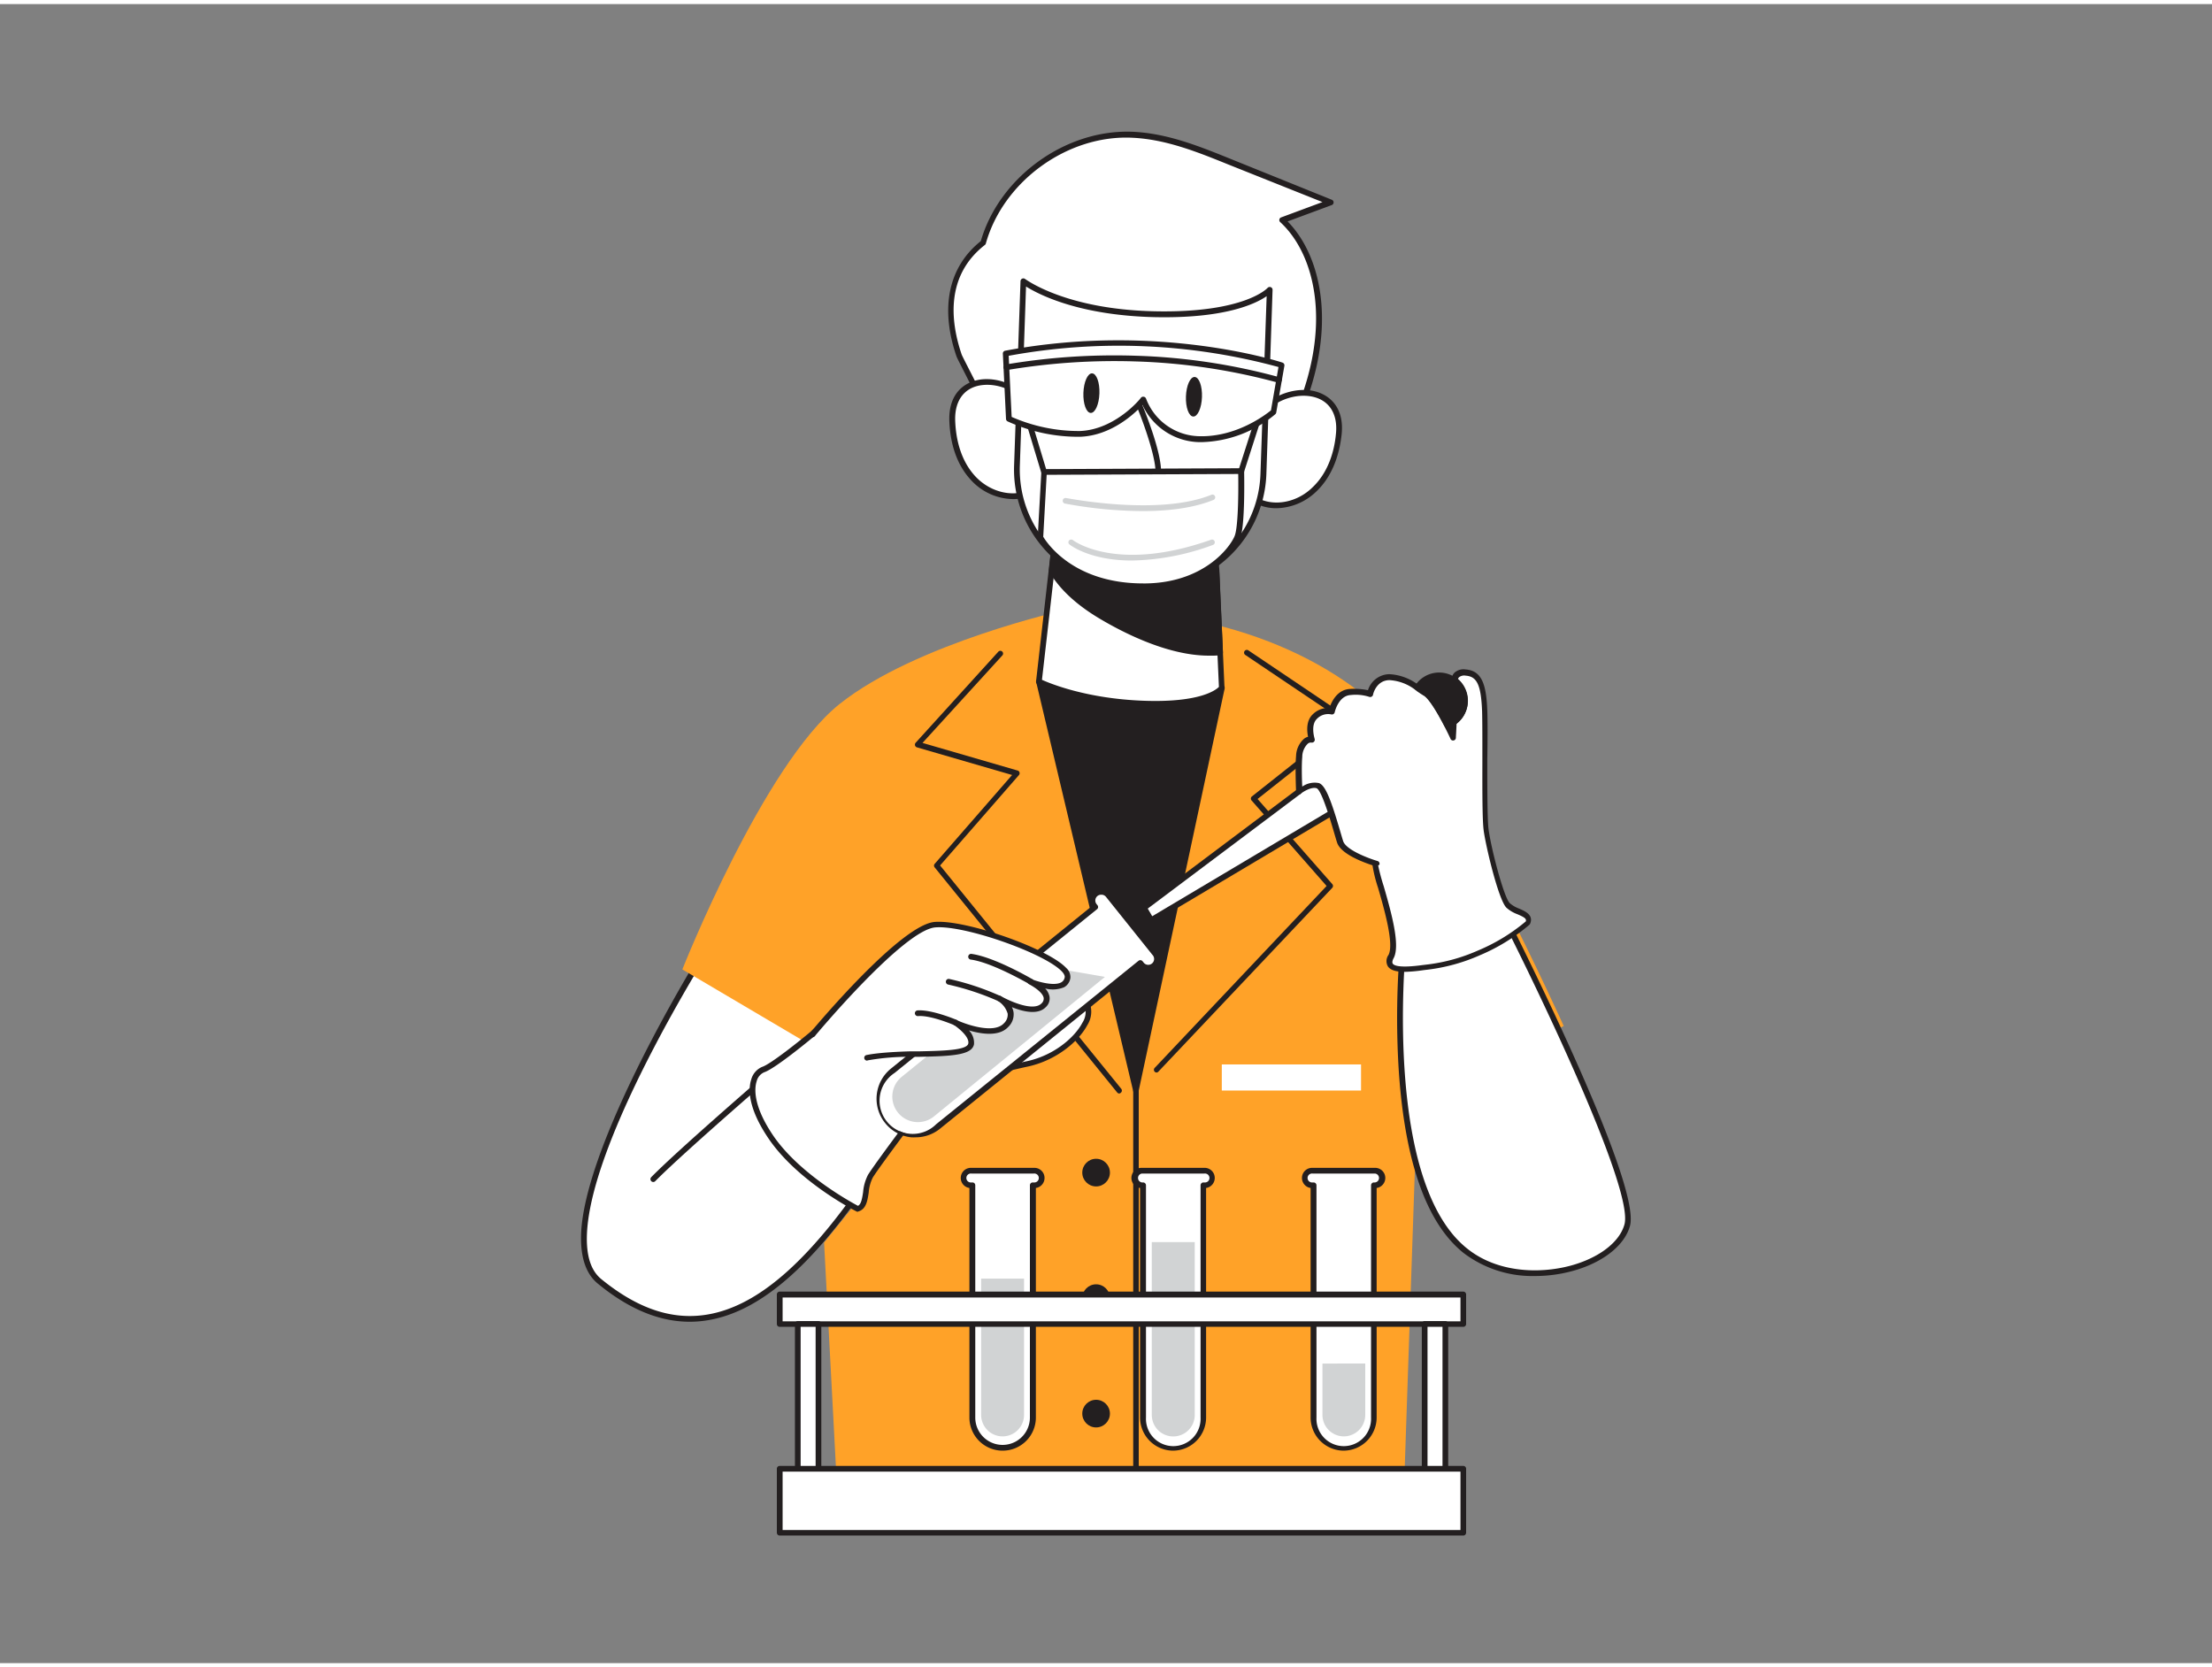 <svg xmlns="http://www.w3.org/2000/svg" viewBox="0 0 400 300" width="406" height="306" class="illustration styles_illustrationTablet__1DWOa"><rect x="0" y="0" width="400" height="300" fill="#808080" stroke="none"/><g id="_357_laboratory_analyst_flatline" data-name="#357_laboratory_analyst_flatline"><path d="M133.27,162.6c-1,.59-38,57.64-24.82,68.39,18,14.66,33.53,4.6,50.59-21.66l-9.18-31.83Z" fill="#fff"></path><path d="M124.73,238.27c-5.48,0-11-2.27-16.61-6.88-2.3-1.87-3.3-5.15-3-9.75,1.38-19.15,26.48-58.66,27.85-59.48a.51.51,0,0,1,.61.05l16.59,14.9a.51.51,0,0,1,.15.24l9.19,31.84a.52.52,0,0,1-.06.42c-11.59,17.82-21.63,26.85-31.61,28.41A19.55,19.55,0,0,1,124.73,238.27Zm8.59-74.93c-3.11,4.2-28,43.16-27.18,60.82.14,3,1,5.12,2.63,6.43,6.5,5.29,12.7,7.39,18.94,6.41,9.63-1.51,19.42-10.33,30.77-27.75l-9.08-31.47Z" fill="#231f20"></path><path d="M118.13,213a.51.51,0,0,1-.36-.15.52.52,0,0,1,0-.73c5.2-5.31,23.08-20.68,23.26-20.84a.52.52,0,1,1,.67.79c-.18.15-18,15.49-23.2,20.77A.49.49,0,0,1,118.13,213Z" fill="#231f20"></path><path d="M192.64,109.56s-27,6-40.81,17-28.44,48-28.44,48l30.86,18.21,0,24.69-5.23,6.5,2.49,47.18H253.8l2.48-72.9,26.49-13.45s-18.38-40.7-29.53-53.5S221,108.58,192.64,109.56Z" fill="#ffa228"></path><path d="M202.4,197a.5.5,0,0,1-.38-.19l-33-40.7a.49.49,0,0,1,0-.64l14-16.07-17.22-5a.51.51,0,0,1-.23-.82l15-16.52a.5.5,0,0,1,.73.67L166.82,133.6l17.21,5a.49.49,0,0,1,.33.34.5.5,0,0,1-.1.47L170,155.76l32.76,40.39a.5.5,0,0,1-.07.7A.54.54,0,0,1,202.4,197Z" fill="#231f20"></path><path d="M209.15,193.2a.45.45,0,0,1-.34-.14.49.49,0,0,1,0-.7l31.08-32.89L226.32,144a.49.49,0,0,1-.12-.37.52.52,0,0,1,.18-.35l16.92-13.4-18.07-12.16a.5.5,0,1,1,.55-.83l18.64,12.55a.44.44,0,0,1,.22.39.49.49,0,0,1-.18.41l-17.05,13.5,13.51,15.39a.5.5,0,0,1,0,.67L209.51,193A.48.48,0,0,1,209.15,193.2Z" fill="#231f20"></path><path d="M187.87,122.5l17.54,74,15.53-72.81S199.4,124.93,187.87,122.5Z" fill="#231f20"></path><path d="M205.41,197a.49.49,0,0,1-.48-.38l-17.55-74a.49.49,0,0,1,.13-.46A.52.52,0,0,1,188,122c11.34,2.39,32.73,1.15,32.94,1.14a.55.55,0,0,1,.41.17.52.52,0,0,1,.11.43L205.9,196.56a.5.5,0,0,1-.48.4Zm-16.88-73.82,16.86,71.05,14.93-70C216.71,124.36,199,125.13,188.53,123.14Z" fill="#231f20"></path><path d="M234.13,75.33c5-10.93,7.26-27.48-2.29-36.26l8.71-3.23-18.26-7.37c-5.65-2.28-11.44-4.6-17.53-4.86-12-.52-23.74,8-27,19.55-6.7,5.22-6.83,13.11-4.38,20.35.39,1.14,9.48,17.46,6.59,17.28,8.42.52,16.91,1.24,25.4,1.11C212.14,81.8,230.53,83.28,234.13,75.33Z" fill="#fff"></path><path d="M212.3,82.46c-1.28,0-2.51,0-3.63,0s-2.37,0-3.27,0c-6.89.1-13.86-.36-20.6-.8L180,81.31h0a.51.51,0,0,1-.48-.55.49.49,0,0,1,.54-.48h0c.49-.76-1.48-5.52-5.88-14.11-.76-1.5-1.14-2.23-1.23-2.5-3-8.79-1.41-16.18,4.41-20.81,3.36-11.62,15.37-20.28,27.46-19.77,6.25.27,12.07,2.62,17.7,4.9l18.26,7.37a.52.52,0,0,1,0,1l-7.94,2.94c6.32,6.43,9.25,19.9,1.82,36.27h0C231.77,81.78,220.72,82.46,212.3,82.46Zm-6.1-1.08,2.48,0c7.69.1,22,.29,25-6.28h0c7.45-16.42,4.27-29.74-2.17-35.67a.49.49,0,0,1-.16-.48.49.49,0,0,1,.33-.38l7.46-2.77L222.1,29c-5.55-2.25-11.29-4.56-17.36-4.83C193.09,23.6,181.43,32,178.27,43.3a.48.48,0,0,1-.18.26c-7.13,5.57-6.22,13.83-4.2,19.78.07.21.58,1.2,1.17,2.36,3.94,7.69,6.23,12.69,6,14.64l3.83.25c6.72.44,13.67.9,20.51.79Zm27.93-6h0Z" fill="#231f20"></path><path d="M226.11,77.88c1.79-9.13,17.11-10.86,16-.06a16,16,0,0,1-4.41,10c-2.71,2.56-7,3.68-10.31,2" fill="#fff"></path><path d="M230.83,91.16a8.33,8.33,0,0,1-3.69-.82.52.52,0,0,1,.46-.93c3,1.46,7,.66,9.72-2,3-2.82,4-6.83,4.26-9.7.39-3.76-1.36-6.3-4.69-6.8-4.1-.61-9.31,2.12-10.27,7a.52.52,0,0,1-.61.41.53.53,0,0,1-.41-.61c1.08-5.47,6.9-8.52,11.44-7.84,3.05.46,6.11,2.78,5.57,7.93-.32,3-1.37,7.3-4.58,10.34A10.61,10.61,0,0,1,230.83,91.16Z" fill="#231f20"></path><path d="M188.13,76.56c-1.16-9.23-16.32-12-15.95-1.17a16,16,0,0,0,3.72,10.3c2.51,2.75,6.68,4.16,10.14,2.75" fill="#fff"></path><path d="M183.13,89.51A10.5,10.5,0,0,1,175.52,86c-3-3.26-3.74-7.58-3.85-10.63-.18-5.18,3-7.28,6.1-7.53,4.59-.35,10.18,3.08,10.87,8.62a.52.52,0,0,1-1,.13c-.61-5-5.63-8.06-9.76-7.72-3.36.27-5.28,2.68-5.15,6.46.1,2.88.8,6.95,3.58,10,2.56,2.8,6.49,3.87,9.56,2.62a.52.52,0,1,1,.39,1A8.18,8.18,0,0,1,183.13,89.51Z" fill="#231f20"></path><path d="M187.87,122.5s7,3.58,19,4,14-2.85,14-2.85l-.29-6.44-.66-15-.63-14-27.47-1-1.31,11.38-.41,3.69Z" fill="#fff"></path><path d="M208.94,127.05c-.65,0-1.33,0-2.05,0-12-.42-19-3.9-19.26-4.05a.53.53,0,0,1-.28-.52l4-35.2a.51.51,0,0,1,.53-.45l27.47.95a.5.5,0,0,1,.49.49l1.59,35.39a.61.61,0,0,1-.08.3C221.29,124.05,219.32,127.05,208.94,127.05Zm-20.52-4.86c1.5.68,8.15,3.43,18.51,3.79,10.16.35,13-2,13.49-2.51l-1.56-34.72-26.51-.92Z" fill="#231f20"></path><path d="M190.17,102.37c2,3.41,5.3,6.14,8.75,8.22,5.8,3.48,14.52,7.46,21.73,6.62l-.66-15a67.2,67.2,0,0,1-15.84-.44c-4.62-.57-9.38-1.19-13.57-3.12Z" fill="#231f20"></path><path d="M218.6,117.82c-7.41,0-15.53-4.16-19.93-6.8-4.17-2.51-7.17-5.34-8.93-8.4a.56.56,0,0,1-.06-.31l.4-3.69a.51.51,0,0,1,.25-.38.53.53,0,0,1,.46,0c4.24,2,9.12,2.56,13.42,3.08a66.3,66.3,0,0,0,15.73.45.48.48,0,0,1,.37.11.5.5,0,0,1,.18.36l.66,15a.49.49,0,0,1-.44.51A18.39,18.39,0,0,1,218.6,117.82Zm-27.91-15.56a23.81,23.81,0,0,0,8.49,7.9c4.62,2.78,13.41,7.26,20.95,6.6l-.61-14a67.93,67.93,0,0,1-15.44-.5c-4.16-.51-8.86-1.08-13.08-2.88Z" fill="#231f20"></path><path d="M204.22,105.22l2.45.08A21.06,21.06,0,0,0,228.45,85l1.16-33.32s-4.16,4.74-20.8,4.4-23.75-6-23.75-6L183.9,83.44A21.07,21.07,0,0,0,204.22,105.22Z" fill="#fff"></path><path d="M207.41,105.83h-.76l-2.45-.09a21.57,21.57,0,0,1-20.82-22.31l1.16-33.33a.52.52,0,0,1,.3-.45.51.51,0,0,1,.54.07c.07,0,7.2,5.49,23.44,5.83s20.36-4.18,20.4-4.23a.53.53,0,0,1,.58-.13.51.51,0,0,1,.32.49L229,85A21.61,21.61,0,0,1,207.41,105.83ZM185.54,51.07l-1.12,32.38a20.56,20.56,0,0,0,19.82,21.25h0l2.45.09A20.53,20.53,0,0,0,227.93,85l1.12-32.18c-2,1.38-7.54,4.06-20.25,3.79C195.09,56.29,187.83,52.51,185.54,51.07Z" fill="#231f20"></path><path d="M206.66,86.86a35,35,0,0,1-4.33-.28.52.52,0,0,1-.44-.59.53.53,0,0,1,.59-.44,31.22,31.22,0,0,0,6,.21.28.28,0,0,0,.26-.16c.92-1.48-1.4-8.5-3.07-12.58a.51.51,0,0,1,.28-.67.52.52,0,0,1,.67.28c.76,1.84,4.46,11.16,3,13.51a1.29,1.29,0,0,1-1.06.65C207.91,86.84,207.27,86.86,206.66,86.86Z" fill="#231f20"></path><path d="M188.79,84.6l-.66,11.84s4.64,9.06,19.12,8.83c10.76-.16,15.54-6.67,16.47-8.83s.71-12,.71-12Z" fill="#fff"></path><path d="M206.71,105.79c-14.2,0-18.85-8.73-19-9.11a.49.49,0,0,1-.06-.27l.66-11.84a.52.52,0,0,1,.52-.48l35.64-.16h0a.51.51,0,0,1,.51.51c0,.4.22,10-.74,12.21-1.08,2.48-6.21,9-16.94,9.14Zm-18.06-9.47c.6,1,5.39,8.44,18.08,8.44h.51c10.19-.16,15-6.21,16-8.52.69-1.59.72-8.25.67-11.27l-34.64.15Z" fill="#231f20"></path><path d="M204.69,100.62c-7.53,0-11.08-2.73-11.3-2.91a.5.5,0,0,1-.08-.7.52.52,0,0,1,.71-.08c.07.06,7.87,6,25-.08a.5.5,0,0,1,.34.94A44.16,44.16,0,0,1,204.69,100.62Z" fill="#d1d3d4"></path><path d="M206.58,91.68a78.36,78.36,0,0,1-14-1.36.5.5,0,0,1,.2-1c.17,0,16.71,3.31,26.28-.59a.5.5,0,0,1,.38.93C215.65,91.2,211,91.68,206.58,91.68Z" fill="#d1d3d4"></path><path d="M188.79,85.12a.51.51,0,0,1-.49-.37l-4.91-16.23a.52.52,0,0,1,.35-.64.51.51,0,0,1,.64.34l4.9,16.23a.52.52,0,0,1-.34.65Z" fill="#231f20"></path><path d="M224.43,85a.44.44,0,0,1-.16,0,.52.52,0,0,1-.33-.65l4.53-14.09a.52.52,0,0,1,1,.32l-4.53,14.09A.5.5,0,0,1,224.43,85Z" fill="#231f20"></path><path d="M231.75,65.3s-22-7.38-49.88-2.13L182.44,75a30.49,30.49,0,0,0,12.88,2.72c6.73-.26,11.43-6.17,11.43-6.17a11.12,11.12,0,0,0,10.06,7.14c7.72.24,13.46-4.91,13.46-4.91Z" fill="#fff"></path><path d="M217.35,79.21h-.56a11.59,11.59,0,0,1-10.19-6.71c-1.45,1.58-5.64,5.52-11.26,5.74a30.74,30.74,0,0,1-13.13-2.78.51.51,0,0,1-.29-.44l-.57-11.81a.51.51,0,0,1,.42-.53c27.71-5.22,49.92,2.07,50.14,2.15a.52.52,0,0,1,.35.57l-1.48,8.47a.56.56,0,0,1-.16.29A21.62,21.62,0,0,1,217.35,79.21ZM206.75,71h.09a.55.55,0,0,1,.4.34,10.51,10.51,0,0,0,9.59,6.8c6.8.19,12.07-3.93,13-4.67l1.36-7.84A110,110,0,0,0,182.4,63.6l.54,11.05A30.2,30.2,0,0,0,195.3,77.2c6.42-.26,11-5.92,11-6A.51.51,0,0,1,206.75,71Z" fill="#231f20"></path><ellipse cx="215.91" cy="71" rx="3.58" ry="1.45" transform="translate(137.45 284.32) rotate(-88.01)" fill="#231f20"></ellipse><ellipse cx="197.36" cy="70.36" rx="3.58" ry="1.45" transform="translate(120.19 265.15) rotate(-88.01)" fill="#231f20"></ellipse><path d="M231.29,68.47l-.15,0a110.68,110.68,0,0,0-25.74-3.85,117.47,117.47,0,0,0-23.31,1.56.53.53,0,0,1-.61-.41.5.5,0,0,1,.4-.6,117.93,117.93,0,0,1,23.54-1.58,110.81,110.81,0,0,1,26,3.9.51.51,0,0,1,.34.64A.52.52,0,0,1,231.29,68.47Z" fill="#231f20"></path><path d="M155.11,217.86s-10.34-5.25-15.59-12.8-3.45-11.7-1.48-12.36,8.9-6.43,8.9-6.43S162,172.16,167.62,171s15.92,8.2,19.69,9,8-2.13,9.35,1-3.94,9.25-11.16,10.7a167.65,167.65,0,0,0-16.57,4.56S159,209.33,157.41,212C156.2,213.9,157,217.37,155.11,217.86Z" fill="#fff"></path><path d="M155.11,218.38a.46.46,0,0,1-.23-.06c-.43-.21-10.52-5.39-15.78-13-4-5.81-3.77-9.3-3.25-10.87a3.44,3.44,0,0,1,2-2.28c1.54-.51,6.83-4.75,8.73-6.34.6-.56,15.25-14.2,20.9-15.37,3.73-.77,9.33,2.81,13.82,5.68,2.46,1.58,4.79,3.07,6.09,3.35a11.53,11.53,0,0,0,4.33-.2c2.18-.38,4.44-.77,5.39,1.49a4.57,4.57,0,0,1-.51,3.89c-1.52,2.86-5.61,6.43-11,7.51a164.73,164.73,0,0,0-16.36,4.5c-1,1.36-9.89,13.07-11.41,15.51a7.21,7.21,0,0,0-.74,2.72c-.23,1.49-.46,3-1.86,3.41Zm13.53-47a4.56,4.56,0,0,0-.92.09c-5.37,1.11-20.27,15-20.42,15.13-.31.26-7.05,5.87-9.09,6.55a2.39,2.39,0,0,0-1.38,1.63c-.37,1.11-.81,4.31,3.11,10,4.73,6.79,13.76,11.76,15.21,12.53.55-.28.73-1.16.93-2.51a8.25,8.25,0,0,1,.89-3.11c1.63-2.61,11.15-15.18,11.55-15.71a.45.45,0,0,1,.25-.18,168.88,168.88,0,0,1,16.63-4.58c5.09-1,8.91-4.33,10.32-7a3.68,3.68,0,0,0,.47-3c-.6-1.43-1.94-1.27-4.26-.87a12.46,12.46,0,0,1-4.73.19c-1.48-.33-3.77-1.79-6.43-3.49C176.82,174.52,172,171.42,168.64,171.42Z" fill="#231f20"></path><path d="M208.8,171.56l-8.45-10.45a1.57,1.57,0,1,0-2.44,2l.15.18-36.61,29.61A6.48,6.48,0,0,0,169.6,203l36.61-29.61.15.18a1.57,1.57,0,1,0,2.44-2Z" fill="#fff"></path><path d="M165.54,204.92a6.28,6.28,0,0,1-.75,0,6.92,6.92,0,0,1-4.71-2.56,7,7,0,0,1,1-9.84l36.23-29.3a2.08,2.08,0,0,1,2-3.15,2,2,0,0,1,1.4.76l8.45,10.44h0a2.09,2.09,0,0,1-3,2.84l-36.22,29.29A7,7,0,0,1,165.54,204.92Zm33.59-43.87a1.05,1.05,0,0,0-.82,1.72l.15.18a.55.55,0,0,1,.11.38.47.47,0,0,1-.19.34l-36.61,29.61a6,6,0,1,0,7.51,9.28L205.88,173a.52.52,0,0,1,.73.08l.15.18a1.06,1.06,0,1,0,1.64-1.33h0L200,161.44a1.06,1.06,0,0,0-.71-.39Z" fill="#231f20"></path><path d="M162.39,200.46h0a4.61,4.61,0,0,1,.68-6.49l24.8-20.12,11.94,2.06-30.93,25.24A4.62,4.62,0,0,1,162.39,200.46Z" fill="#d1d3d4"></path><path d="M156.79,190.53s1.8-.49,7.88-.65,10.61-.08,10.93-1.89-2.81-3.86-2.81-3.86,6.64,3.12,9.1.5-1.14-4.84-1.14-4.84,5.87,3.37,7.95,1.23-2.38-4.3-2.38-4.3,6.24,2.49,6.73-.79-17.88-10-24-9.52-22.16,19.86-22.16,19.86" fill="#fff"></path><path d="M156.79,191.05a.51.51,0,0,1-.14-1c.08,0,1.94-.51,8-.68l1.7,0c4.38-.1,8.52-.2,8.75-1.42s-1.85-2.85-2.59-3.33a.52.52,0,0,1-.17-.69.51.51,0,0,1,.67-.21c1.75.82,6.7,2.53,8.51.6a2.13,2.13,0,0,0,.7-1.76,4,4,0,0,0-1.74-2.28.53.53,0,0,1-.18-.71.52.52,0,0,1,.7-.18c1.54.88,5.85,2.84,7.33,1.32a1.15,1.15,0,0,0,.4-1c-.19-1.06-2-2.14-2.63-2.46a.52.52,0,0,1-.25-.67.52.52,0,0,1,.67-.27c1,.42,4.07,1.34,5.4.58a1.24,1.24,0,0,0,.62-1c0-.22-.14-.55-.49-.93-3.12-3.34-17.68-8.44-22.91-8-5.79.47-21.64,19.48-21.8,19.67a.51.51,0,0,1-.73.06.5.5,0,0,1-.06-.72c.66-.8,16.29-19.54,22.5-20,5.54-.43,20.42,4.76,23.75,8.32a2.19,2.19,0,0,1,.76,1.79,2.26,2.26,0,0,1-1.13,1.7A5.38,5.38,0,0,1,189,178a3,3,0,0,1,.78,1.46,2.12,2.12,0,0,1-.67,1.92c-1.42,1.46-4.12.82-6.13,0a3,3,0,0,1,.31,1,3.15,3.15,0,0,1-1,2.61c-1.64,1.75-4.8,1.27-7.07.6a3.2,3.2,0,0,1,.91,2.5c-.37,2-4.1,2.14-9.74,2.27l-1.69,0a42.72,42.72,0,0,0-7.76.64Z" fill="#231f20"></path><path d="M172.79,184.65a.52.52,0,0,1-.21,0S168.33,182.8,166,183a.53.53,0,0,1-.56-.47.52.52,0,0,1,.48-.56c2.56-.18,6.87,1.63,7.05,1.71a.52.52,0,0,1,.27.68A.51.51,0,0,1,172.79,184.65Z" fill="#231f20"></path><path d="M180.75,180.3a.49.49,0,0,1-.21,0,48.27,48.27,0,0,0-9.07-3,.52.52,0,0,1-.42-.6.5.5,0,0,1,.59-.42,47.79,47.79,0,0,1,9.32,3.11.52.52,0,0,1,.26.68A.52.52,0,0,1,180.75,180.3Z" fill="#231f20"></path><path d="M186.32,177.23a.54.54,0,0,1-.26-.07c-.06,0-6.63-3.86-10.52-4.38a.52.52,0,0,1-.45-.58.52.52,0,0,1,.58-.45c4.1.56,10.64,4.36,10.92,4.52a.52.52,0,0,1-.27,1Z" fill="#231f20"></path><path d="M253.8,169.41s-4.67,43.33,11.17,56c9.84,7.88,27.1,3.28,29.29-4.59s-23.07-57.4-23.07-57.4Z" fill="#fff"></path><path d="M277.58,230a20.57,20.57,0,0,1-12.94-4.18c-6.68-5.35-10.62-16.5-11.71-33.13a153.53,153.53,0,0,1,.35-23.34.52.52,0,0,1,.35-.43l17.39-6a.52.52,0,0,1,.63.26c1,2,25.32,49.79,23.1,57.77-.92,3.31-4.42,6.25-9.37,7.84A25.65,25.65,0,0,1,277.58,230Zm-23.3-60.21c-.38,4-3.71,43.44,11,55.22,6,4.84,14.43,4.54,19.77,2.81,4.62-1.49,7.87-4.16,8.7-7.14,1.68-6-14.08-39.43-22.83-56.62Z" fill="#231f20"></path><path d="M234.88,142.4l-28,21,1.31,2.23L244,144.37s1.28-6.73-2.72-6.89S234.88,142.4,234.88,142.4Z" fill="#fff"></path><path d="M208.18,166.16h-.13a.55.55,0,0,1-.32-.24l-1.31-2.23a.52.52,0,0,1,.14-.67l27.91-20.95c.41-.82,2.78-5.26,6.78-5.1a3.05,3.05,0,0,1,2.37,1.16c1.63,2.06.87,6.17.84,6.35a.51.51,0,0,1-.25.34l-35.77,21.28A.48.48,0,0,1,208.18,166.16Zm-.63-2.6.81,1.38,35.12-20.89c.13-.84.48-3.84-.67-5.29a2,2,0,0,0-1.6-.77c-3.64-.12-5.84,4.57-5.86,4.62a.53.53,0,0,1-.16.2Zm27.33-21.16h0Z" fill="#231f20"></path><path d="M276.34,166.07a34,34,0,0,1-8.95,5.46,32.09,32.09,0,0,1-9.52,2.58c-1.52.16-8.1,1.34-6.33-1.93s-3.81-17.17-2.69-16.79c0,0-5.83-1.71-6.57-3.93s-2.59-9.71-4.07-10.17-3.33,1.11-3.33,1.11-.18-4.35,0-6.39,1.3-3.23,2.31-3c0,0-.92-2.77.56-4.16a3.32,3.32,0,0,1,3.05-.93s.74-3.42,3.42-3.51,3.52.37,3.52.37.65-3,3.51-3,4.63,1.75,6.48,2.86,5,8,5,8,.27-4.26.18-7-.37-4.81,2.13-4.63,3.24,2.22,3.42,6.94-.14,18.27.28,21.46,2.72,12.43,4,13.69S277,164.29,276.34,166.07Z" fill="#fff"></path><path d="M254.05,175c-1.4,0-2.57-.23-3.08-1a1.9,1.9,0,0,1,.11-2.05c1.06-1.95-.78-8.35-1.89-12.17a25.22,25.22,0,0,1-1-4.05c-1.54-.5-5.71-2-6.4-4.1-.15-.45-.35-1.14-.58-1.93-.62-2.09-2.24-7.63-3.15-7.91s-2.39.62-2.85,1a.51.51,0,0,1-.54.08.5.5,0,0,1-.3-.45c0-.18-.19-4.41,0-6.45a4.35,4.35,0,0,1,1.44-3.12,1.92,1.92,0,0,1,.73-.36c-.21-1-.39-2.9.86-4.07a3.94,3.94,0,0,1,3-1.13c.33-1,1.35-3.36,3.78-3.45a12,12,0,0,1,3.19.23,4.14,4.14,0,0,1,3.85-2.9h0a9.41,9.41,0,0,1,5.52,2.15c.4.27.8.54,1.2.78,1.36.82,3.22,4.2,4.32,6.37.06-1.47.13-3.46.08-5l0-.6c-.07-1.79-.12-3.2.71-4a2.46,2.46,0,0,1,2-.55c3,.22,3.72,2.89,3.9,7.43.07,1.92.06,5.28,0,8.83,0,5,0,10.72.22,12.58.46,3.54,2.77,12.33,3.83,13.4a5.41,5.41,0,0,0,1.7,1c1.12.49,2.65,1.15,2,2.73a.66.66,0,0,1-.14.2A34.28,34.28,0,0,1,267.6,172a33,33,0,0,1-9.67,2.63l-.57.07A27.82,27.82,0,0,1,254.05,175Zm-4.83-19.22a36.33,36.33,0,0,0,1,3.73c1.29,4.49,3.06,10.63,1.8,13-.17.31-.33.73-.17,1,.61.88,4.22.42,5.41.26l.59-.07a32,32,0,0,0,9.37-2.54,33.43,33.43,0,0,0,8.7-5.29c.13-.46-.19-.72-1.52-1.29a6.14,6.14,0,0,1-2-1.19c-1.45-1.47-3.75-11.21-4.11-14-.25-1.93-.24-7.42-.23-12.72,0-3.54,0-6.89-.05-8.79-.19-4.73-.91-6.29-2.95-6.44a1.51,1.51,0,0,0-1.2.27c-.5.48-.45,1.75-.4,3.22l0,.6c.09,2.77-.19,7-.19,7.08a.51.51,0,0,1-1,.18c-.86-1.86-3.39-6.88-4.8-7.73-.41-.24-.82-.52-1.24-.81a8.46,8.46,0,0,0-4.94-2h0c-2.41,0-3,2.53-3,2.64a.5.5,0,0,1-.29.36.53.53,0,0,1-.46,0h0a8,8,0,0,0-3.25-.31c-2.25.08-2.93,3.08-2.93,3.11a.55.55,0,0,1-.24.34.54.54,0,0,1-.41.05,2.8,2.8,0,0,0-2.56.8c-1.22,1.15-.42,3.6-.42,3.63a.52.52,0,0,1-.58.67.85.85,0,0,0-.66.2,3.37,3.37,0,0,0-1,2.39c-.13,1.4-.08,4,0,5.37a3.92,3.92,0,0,1,3-.64c1.21.38,2.24,3.2,3.83,8.61.23.78.42,1.45.57,1.9.54,1.61,4.68,3.14,6.22,3.59h0a.5.5,0,0,1,.33.64A.55.55,0,0,1,249.22,155.75Zm27.12,10.32h0Z" fill="#231f20"></path><path d="M265,126a4.66,4.66,0,0,1-2.1,3.91c0-1.39.09-3.07,0-4.41a15.12,15.12,0,0,1,.07-3.32A4.66,4.66,0,0,1,265,126Z" fill="#fff"></path><path d="M262.87,130.38a.51.51,0,0,1-.25-.06.55.55,0,0,1-.27-.47c0-1.43.09-3.07,0-4.37l0-.53a11.3,11.3,0,0,1,.1-2.93.51.51,0,0,1,.32-.36.51.51,0,0,1,.48.06,5.2,5.2,0,0,1-.13,8.58A.46.46,0,0,1,262.87,130.38Zm.51-7.21c0,.51,0,1.1,0,1.74l0,.54c0,1,0,2.14,0,3.26a4.18,4.18,0,0,0,0-5.54Z" fill="#231f20"></path><path d="M265,126a4.66,4.66,0,0,1-2.1,3.91,4.82,4.82,0,0,1-1.17.55c-1.07-2.11-2.78-5.17-4-5.88-.48-.29-1-.63-1.45-1A4.67,4.67,0,0,1,265,126Z" fill="#231f20"></path><path d="M261.7,130.91a.49.49,0,0,1-.44-.27c-1.58-3.11-3-5.18-3.79-5.67-.34-.21-.68-.44-1-.68L256,124a.51.51,0,0,1-.16-.67,5.17,5.17,0,1,1,7.29,7,4.89,4.89,0,0,1-1.29.61A.39.39,0,0,1,261.7,130.91ZM257,123.45l0,0c.33.23.66.45,1,.65,1.2.72,2.78,3.4,3.95,5.68a3.82,3.82,0,0,0,.66-.35,4.17,4.17,0,1,0-5.63-6Z" fill="#231f20"></path><rect x="220.94" y="191.74" width="25.18" height="4.72" fill="#fff"></rect><circle cx="198.21" cy="211.3" r="2.5" fill="#231f20"></circle><circle cx="198.21" cy="234" r="2.5" fill="#231f20"></circle><circle cx="198.21" cy="254.88" r="2.5" fill="#231f20"></circle><path d="M205.41,269.28a.49.49,0,0,1-.49-.49V196.46a.5.5,0,1,1,1,0v72.33A.49.49,0,0,1,205.41,269.28Z" fill="#231f20"></path><path d="M187,211h-11.3a1.33,1.33,0,0,0,0,2.65h.2v42a5.45,5.45,0,1,0,10.9,0v-42h.2a1.33,1.33,0,0,0,0-2.65Z" fill="#fff"></path><path d="M181.3,261.58a6,6,0,0,1-6-6V214.08a1.83,1.83,0,0,1,.32-3.64H187a1.83,1.83,0,0,1,.32,3.64v41.53A6,6,0,0,1,181.3,261.58Zm-5.65-50.11a.81.81,0,1,0,0,1.61h.2a.51.51,0,0,1,.51.52v42a4.94,4.94,0,1,0,9.88,0v-42a.51.51,0,0,1,.51-.52h.2a.81.81,0,1,0,0-1.61Z" fill="#231f20"></path><path d="M177.42,230.47v24.65A3.89,3.89,0,0,0,181.3,259h0a3.89,3.89,0,0,0,3.88-3.89V230.47Z" fill="#d1d3d4"></path><path d="M217.81,211h-11.3a1.33,1.33,0,0,0,0,2.65h.2v42a5.46,5.46,0,0,0,10.91,0v-42h.19a1.33,1.33,0,1,0,0-2.65Z" fill="#fff"></path><path d="M212.16,261.58a6,6,0,0,1-6-6V214.08a1.83,1.83,0,0,1,.32-3.64h11.3a1.83,1.83,0,0,1,.32,3.64v41.53A6,6,0,0,1,212.16,261.58Zm-5.65-50.11a.81.81,0,0,0,0,1.61h.2a.52.52,0,0,1,.52.52v42a4.94,4.94,0,1,0,9.87,0v-42a.52.52,0,0,1,.52-.52h.19a.81.81,0,1,0,0-1.61Z" fill="#231f20"></path><path d="M208.28,223.87v31.25a3.89,3.89,0,0,0,3.88,3.89h0a3.89,3.89,0,0,0,3.89-3.89V223.87Z" fill="#d1d3d4"></path><path d="M248.68,211h-11.3a1.33,1.33,0,0,0,0,2.65h.19v42a5.46,5.46,0,0,0,10.91,0v-42h.2a1.33,1.33,0,0,0,0-2.65Z" fill="#fff"></path><path d="M243,261.58a6,6,0,0,1-6-6V214.08a1.83,1.83,0,0,1,.32-3.64h11.3a1.83,1.83,0,0,1,.32,3.64v41.53A6,6,0,0,1,243,261.58Zm-5.65-50.11a.81.81,0,1,0,0,1.61h.19a.52.52,0,0,1,.52.52v42a4.94,4.94,0,1,0,9.87,0v-42a.52.52,0,0,1,.52-.52h.2a.81.81,0,0,0,0-1.61Z" fill="#231f20"></path><path d="M239.14,245.83v9.29A3.89,3.89,0,0,0,243,259h0a3.89,3.89,0,0,0,3.88-3.89v-9.29Z" fill="#d1d3d4"></path><rect x="141.01" y="233.34" width="123.6" height="5.34" fill="#fff"></rect><path d="M264.61,239.19H141a.51.51,0,0,1-.52-.51v-5.34a.52.52,0,0,1,.52-.52h123.6a.52.52,0,0,1,.52.52v5.34A.51.51,0,0,1,264.61,239.19Zm-123.09-1H264.1v-4.31H141.52Z" fill="#231f20"></path><rect x="257.63" y="238.68" width="3.74" height="32.39" fill="#fff"></rect><path d="M261.37,271.59h-3.74a.52.52,0,0,1-.52-.52V238.68a.52.52,0,0,1,.52-.52h3.74a.51.51,0,0,1,.51.52v32.39A.51.51,0,0,1,261.37,271.59Zm-3.23-1h2.71V239.19h-2.71Z" fill="#231f20"></path><rect x="144.25" y="238.68" width="3.74" height="32.39" fill="#fff"></rect><path d="M148,271.59h-3.74a.51.51,0,0,1-.51-.52V238.68a.51.51,0,0,1,.51-.52H148a.52.52,0,0,1,.52.52v32.39A.52.52,0,0,1,148,271.59Zm-3.22-1h2.71V239.19h-2.71Z" fill="#231f20"></path><rect x="141.01" y="264.85" width="123.6" height="11.56" fill="#fff"></rect><path d="M264.61,276.93H141a.52.52,0,0,1-.52-.52V264.85a.51.51,0,0,1,.52-.51h123.6a.51.51,0,0,1,.52.51v11.56A.52.52,0,0,1,264.61,276.93Zm-123.09-1H264.1V265.37H141.52Z" fill="#231f20"></path></g></svg>